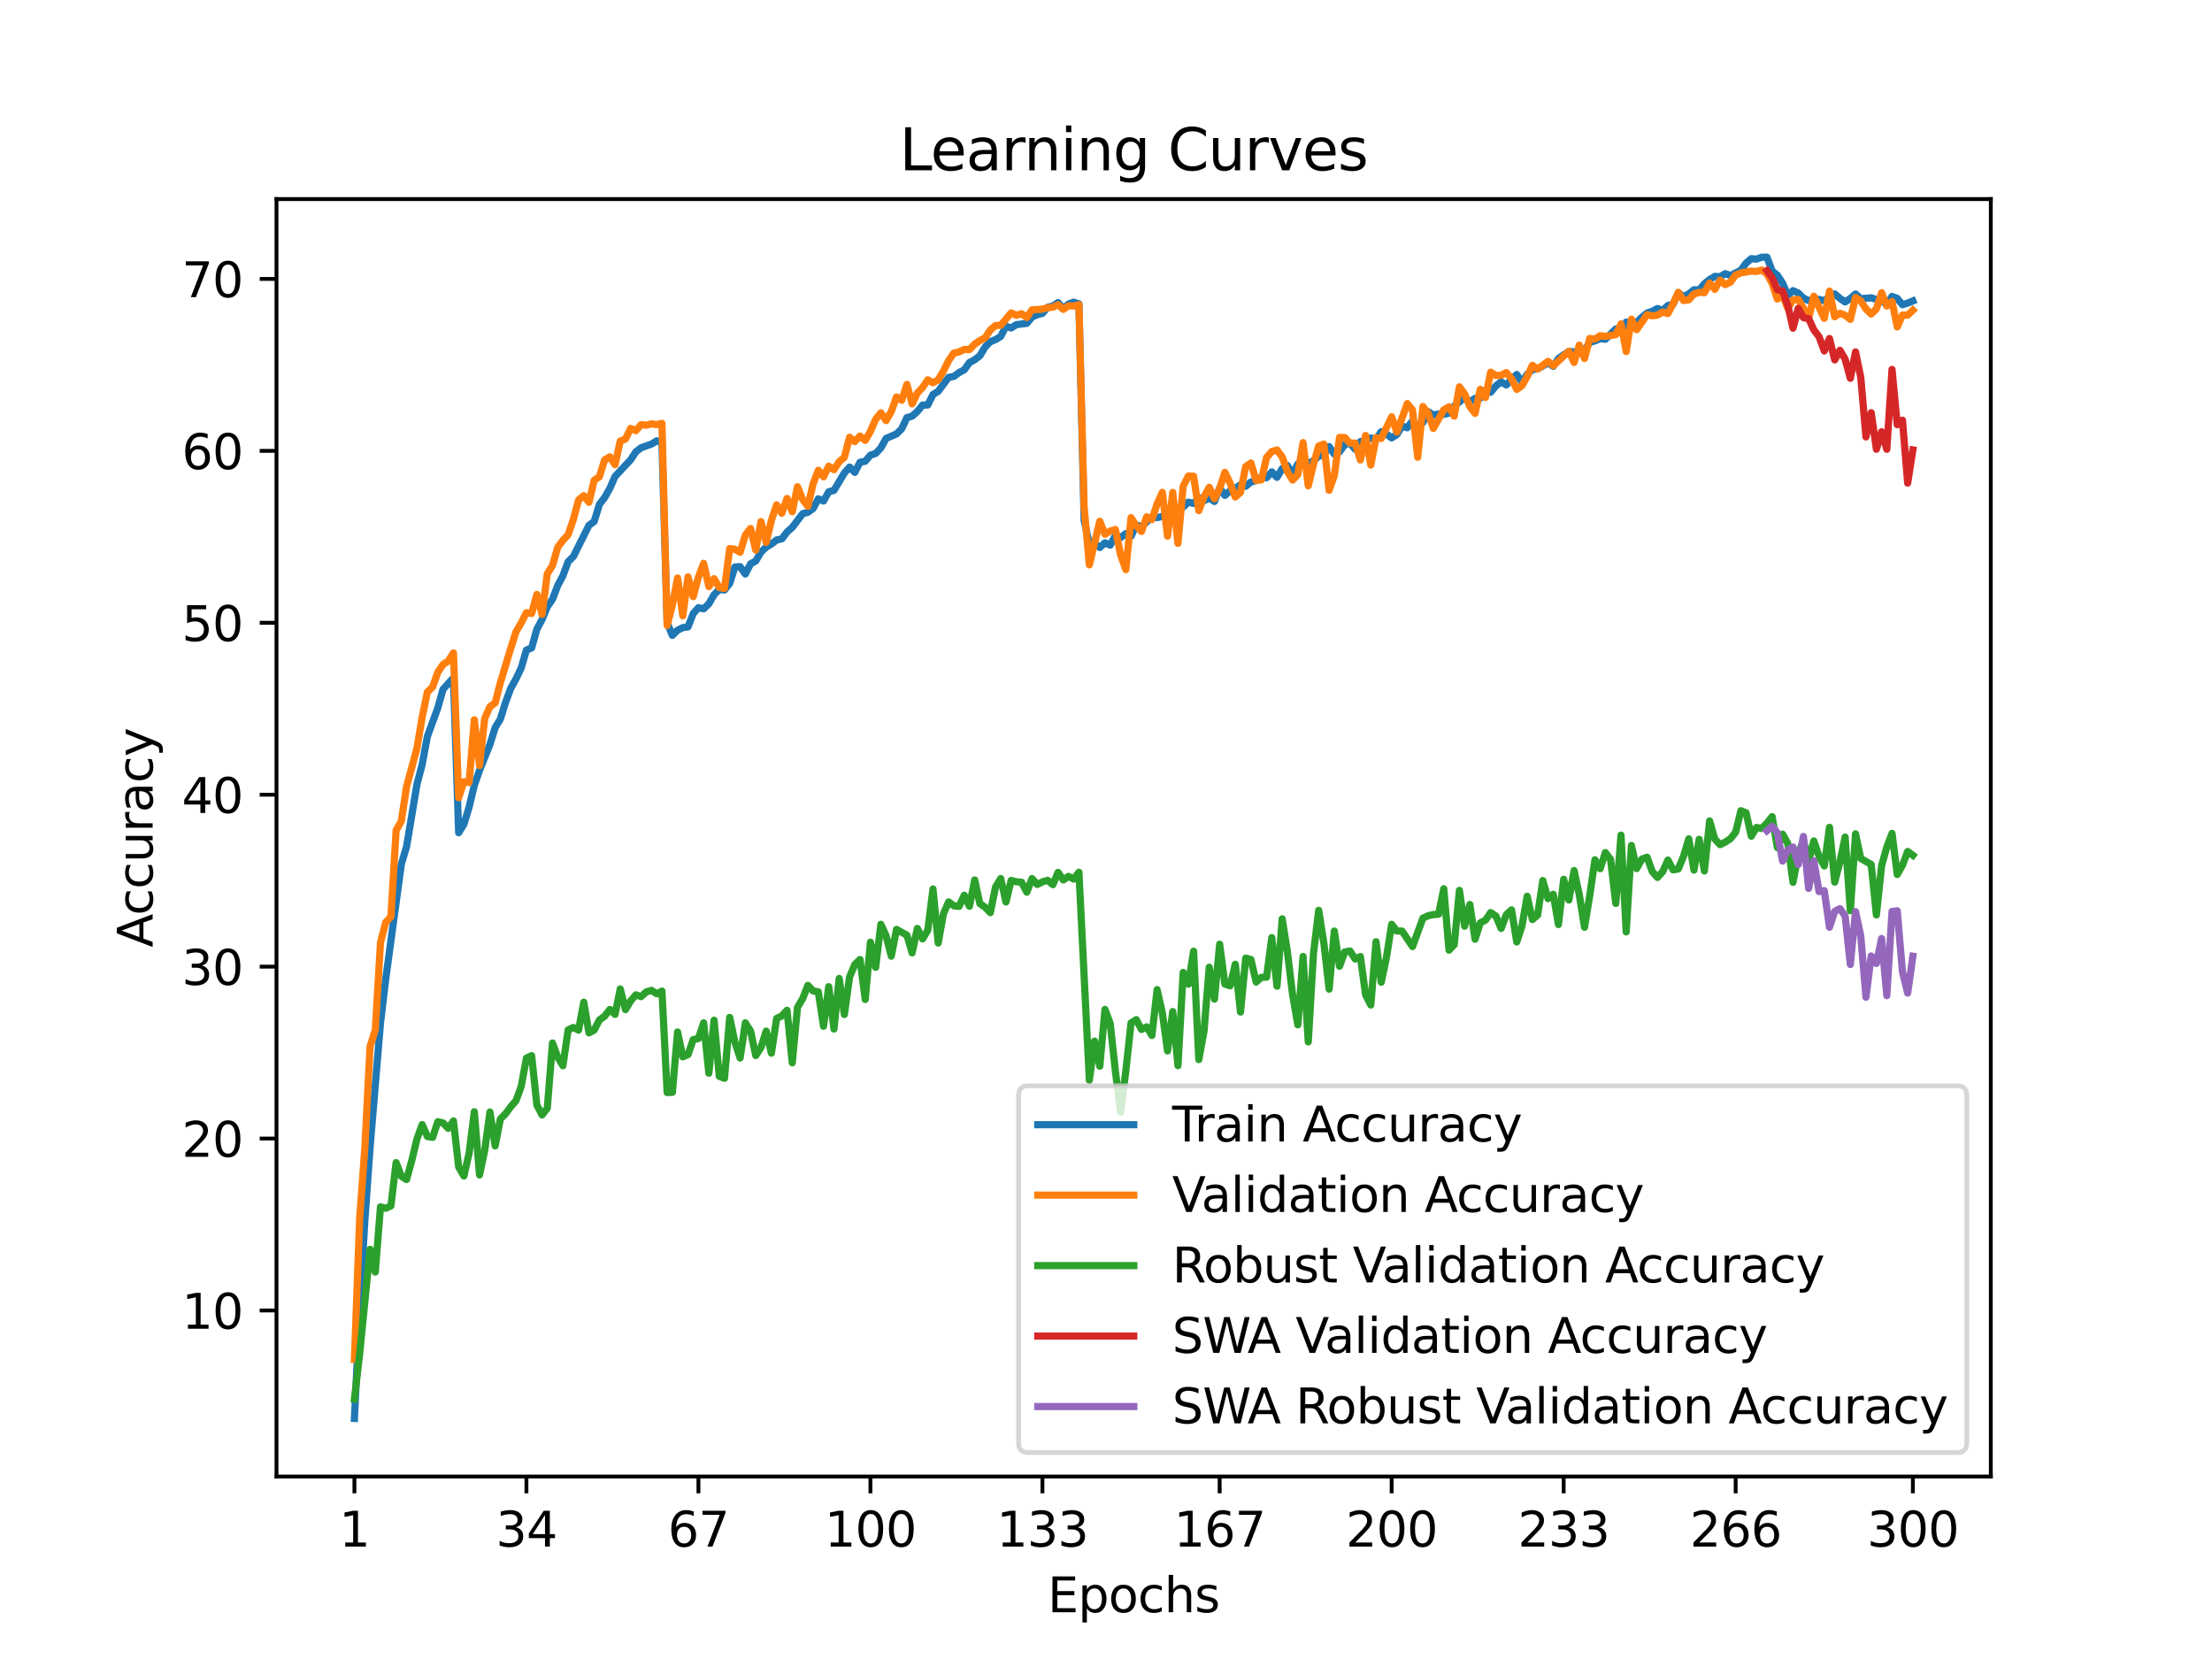 <?xml version="1.0" encoding="utf-8" standalone="no"?>
<!DOCTYPE svg PUBLIC "-//W3C//DTD SVG 1.1//EN"
  "http://www.w3.org/Graphics/SVG/1.1/DTD/svg11.dtd">
<svg xmlns:xlink="http://www.w3.org/1999/xlink" width="460.8pt" height="345.6pt" viewBox="0 0 460.8 345.6" xmlns="http://www.w3.org/2000/svg" version="1.1">
 <defs>
  <style type="text/css">*{stroke-linejoin: round; stroke-linecap: butt}</style>
 </defs>
 <g id="figure_1">
  <g id="patch_1">
   <path d="M 0 345.6 
L 460.8 345.6 
L 460.8 0 
L 0 0 
z
" style="fill: #ffffff"/>
  </g>
  <g id="axes_1">
   <g id="patch_2">
    <path d="M 57.6 307.584 
L 414.72 307.584 
L 414.72 41.472 
L 57.6 41.472 
z
" style="fill: #ffffff"/>
   </g>
   <g id="matplotlib.axis_1">
    <g id="xtick_1">
     <g id="line2d_1">
      <defs>
       <path id="md6f864ec31" d="M 0 0 
L 0 3.5 
" style="stroke: #000000; stroke-width: 0.8"/>
      </defs>
      <g>
       <use xlink:href="#md6f864ec31" x="73.833" y="307.584" style="stroke: #000000; stroke-width: 0.8"/>
      </g>
     </g>
     <g id="text_1">
      <!-- 1 -->
      <g transform="translate(70.651 322.182) scale(0.1 -0.1)">
       <defs>
        <path id="DejaVuSans-31" d="M 794 531 
L 1825 531 
L 1825 4091 
L 703 3866 
L 703 4441 
L 1819 4666 
L 2450 4666 
L 2450 531 
L 3481 531 
L 3481 0 
L 794 0 
L 794 531 
z
" transform="scale(0.016)"/>
       </defs>
       <use xlink:href="#DejaVuSans-31"/>
      </g>
     </g>
    </g>
    <g id="xtick_2">
     <g id="line2d_2">
      <g>
       <use xlink:href="#md6f864ec31" x="109.664" y="307.584" style="stroke: #000000; stroke-width: 0.8"/>
      </g>
     </g>
     <g id="text_2">
      <!-- 34 -->
      <g transform="translate(103.302 322.182) scale(0.1 -0.1)">
       <defs>
        <path id="DejaVuSans-33" d="M 2597 2516 
Q 3050 2419 3304 2112 
Q 3559 1806 3559 1356 
Q 3559 666 3084 287 
Q 2609 -91 1734 -91 
Q 1441 -91 1130 -33 
Q 819 25 488 141 
L 488 750 
Q 750 597 1062 519 
Q 1375 441 1716 441 
Q 2309 441 2620 675 
Q 2931 909 2931 1356 
Q 2931 1769 2642 2001 
Q 2353 2234 1838 2234 
L 1294 2234 
L 1294 2753 
L 1863 2753 
Q 2328 2753 2575 2939 
Q 2822 3125 2822 3475 
Q 2822 3834 2567 4026 
Q 2313 4219 1838 4219 
Q 1578 4219 1281 4162 
Q 984 4106 628 3988 
L 628 4550 
Q 988 4650 1302 4700 
Q 1616 4750 1894 4750 
Q 2613 4750 3031 4423 
Q 3450 4097 3450 3541 
Q 3450 3153 3228 2886 
Q 3006 2619 2597 2516 
z
" transform="scale(0.016)"/>
        <path id="DejaVuSans-34" d="M 2419 4116 
L 825 1625 
L 2419 1625 
L 2419 4116 
z
M 2253 4666 
L 3047 4666 
L 3047 1625 
L 3713 1625 
L 3713 1100 
L 3047 1100 
L 3047 0 
L 2419 0 
L 2419 1100 
L 313 1100 
L 313 1709 
L 2253 4666 
z
" transform="scale(0.016)"/>
       </defs>
       <use xlink:href="#DejaVuSans-33"/>
       <use xlink:href="#DejaVuSans-34" x="63.623"/>
      </g>
     </g>
    </g>
    <g id="xtick_3">
     <g id="line2d_3">
      <g>
       <use xlink:href="#md6f864ec31" x="145.496" y="307.584" style="stroke: #000000; stroke-width: 0.8"/>
      </g>
     </g>
     <g id="text_3">
      <!-- 67 -->
      <g transform="translate(139.133 322.182) scale(0.1 -0.1)">
       <defs>
        <path id="DejaVuSans-36" d="M 2113 2584 
Q 1688 2584 1439 2293 
Q 1191 2003 1191 1497 
Q 1191 994 1439 701 
Q 1688 409 2113 409 
Q 2538 409 2786 701 
Q 3034 994 3034 1497 
Q 3034 2003 2786 2293 
Q 2538 2584 2113 2584 
z
M 3366 4563 
L 3366 3988 
Q 3128 4100 2886 4159 
Q 2644 4219 2406 4219 
Q 1781 4219 1451 3797 
Q 1122 3375 1075 2522 
Q 1259 2794 1537 2939 
Q 1816 3084 2150 3084 
Q 2853 3084 3261 2657 
Q 3669 2231 3669 1497 
Q 3669 778 3244 343 
Q 2819 -91 2113 -91 
Q 1303 -91 875 529 
Q 447 1150 447 2328 
Q 447 3434 972 4092 
Q 1497 4750 2381 4750 
Q 2619 4750 2861 4703 
Q 3103 4656 3366 4563 
z
" transform="scale(0.016)"/>
        <path id="DejaVuSans-37" d="M 525 4666 
L 3525 4666 
L 3525 4397 
L 1831 0 
L 1172 0 
L 2766 4134 
L 525 4134 
L 525 4666 
z
" transform="scale(0.016)"/>
       </defs>
       <use xlink:href="#DejaVuSans-36"/>
       <use xlink:href="#DejaVuSans-37" x="63.623"/>
      </g>
     </g>
    </g>
    <g id="xtick_4">
     <g id="line2d_4">
      <g>
       <use xlink:href="#md6f864ec31" x="181.327" y="307.584" style="stroke: #000000; stroke-width: 0.8"/>
      </g>
     </g>
     <g id="text_4">
      <!-- 100 -->
      <g transform="translate(171.783 322.182) scale(0.1 -0.1)">
       <defs>
        <path id="DejaVuSans-30" d="M 2034 4250 
Q 1547 4250 1301 3770 
Q 1056 3291 1056 2328 
Q 1056 1369 1301 889 
Q 1547 409 2034 409 
Q 2525 409 2770 889 
Q 3016 1369 3016 2328 
Q 3016 3291 2770 3770 
Q 2525 4250 2034 4250 
z
M 2034 4750 
Q 2819 4750 3233 4129 
Q 3647 3509 3647 2328 
Q 3647 1150 3233 529 
Q 2819 -91 2034 -91 
Q 1250 -91 836 529 
Q 422 1150 422 2328 
Q 422 3509 836 4129 
Q 1250 4750 2034 4750 
z
" transform="scale(0.016)"/>
       </defs>
       <use xlink:href="#DejaVuSans-31"/>
       <use xlink:href="#DejaVuSans-30" x="63.623"/>
       <use xlink:href="#DejaVuSans-30" x="127.246"/>
      </g>
     </g>
    </g>
    <g id="xtick_5">
     <g id="line2d_5">
      <g>
       <use xlink:href="#md6f864ec31" x="217.158" y="307.584" style="stroke: #000000; stroke-width: 0.8"/>
      </g>
     </g>
     <g id="text_5">
      <!-- 133 -->
      <g transform="translate(207.615 322.182) scale(0.1 -0.1)">
       <use xlink:href="#DejaVuSans-31"/>
       <use xlink:href="#DejaVuSans-33" x="63.623"/>
       <use xlink:href="#DejaVuSans-33" x="127.246"/>
      </g>
     </g>
    </g>
    <g id="xtick_6">
     <g id="line2d_6">
      <g>
       <use xlink:href="#md6f864ec31" x="254.076" y="307.584" style="stroke: #000000; stroke-width: 0.8"/>
      </g>
     </g>
     <g id="text_6">
      <!-- 167 -->
      <g transform="translate(244.532 322.182) scale(0.1 -0.1)">
       <use xlink:href="#DejaVuSans-31"/>
       <use xlink:href="#DejaVuSans-36" x="63.623"/>
       <use xlink:href="#DejaVuSans-37" x="127.246"/>
      </g>
     </g>
    </g>
    <g id="xtick_7">
     <g id="line2d_7">
      <g>
       <use xlink:href="#md6f864ec31" x="289.907" y="307.584" style="stroke: #000000; stroke-width: 0.8"/>
      </g>
     </g>
     <g id="text_7">
      <!-- 200 -->
      <g transform="translate(280.363 322.182) scale(0.1 -0.1)">
       <defs>
        <path id="DejaVuSans-32" d="M 1228 531 
L 3431 531 
L 3431 0 
L 469 0 
L 469 531 
Q 828 903 1448 1529 
Q 2069 2156 2228 2338 
Q 2531 2678 2651 2914 
Q 2772 3150 2772 3378 
Q 2772 3750 2511 3984 
Q 2250 4219 1831 4219 
Q 1534 4219 1204 4116 
Q 875 4013 500 3803 
L 500 4441 
Q 881 4594 1212 4672 
Q 1544 4750 1819 4750 
Q 2544 4750 2975 4387 
Q 3406 4025 3406 3419 
Q 3406 3131 3298 2873 
Q 3191 2616 2906 2266 
Q 2828 2175 2409 1742 
Q 1991 1309 1228 531 
z
" transform="scale(0.016)"/>
       </defs>
       <use xlink:href="#DejaVuSans-32"/>
       <use xlink:href="#DejaVuSans-30" x="63.623"/>
       <use xlink:href="#DejaVuSans-30" x="127.246"/>
      </g>
     </g>
    </g>
    <g id="xtick_8">
     <g id="line2d_8">
      <g>
       <use xlink:href="#md6f864ec31" x="325.739" y="307.584" style="stroke: #000000; stroke-width: 0.8"/>
      </g>
     </g>
     <g id="text_8">
      <!-- 233 -->
      <g transform="translate(316.195 322.182) scale(0.1 -0.1)">
       <use xlink:href="#DejaVuSans-32"/>
       <use xlink:href="#DejaVuSans-33" x="63.623"/>
       <use xlink:href="#DejaVuSans-33" x="127.246"/>
      </g>
     </g>
    </g>
    <g id="xtick_9">
     <g id="line2d_9">
      <g>
       <use xlink:href="#md6f864ec31" x="361.57" y="307.584" style="stroke: #000000; stroke-width: 0.8"/>
      </g>
     </g>
     <g id="text_9">
      <!-- 266 -->
      <g transform="translate(352.026 322.182) scale(0.1 -0.1)">
       <use xlink:href="#DejaVuSans-32"/>
       <use xlink:href="#DejaVuSans-36" x="63.623"/>
       <use xlink:href="#DejaVuSans-36" x="127.246"/>
      </g>
     </g>
    </g>
    <g id="xtick_10">
     <g id="line2d_10">
      <g>
       <use xlink:href="#md6f864ec31" x="398.487" y="307.584" style="stroke: #000000; stroke-width: 0.8"/>
      </g>
     </g>
     <g id="text_10">
      <!-- 300 -->
      <g transform="translate(388.944 322.182) scale(0.1 -0.1)">
       <use xlink:href="#DejaVuSans-33"/>
       <use xlink:href="#DejaVuSans-30" x="63.623"/>
       <use xlink:href="#DejaVuSans-30" x="127.246"/>
      </g>
     </g>
    </g>
    <g id="text_11">
     <!-- Epochs -->
     <g transform="translate(218.244 335.861) scale(0.1 -0.1)">
      <defs>
       <path id="DejaVuSans-45" d="M 628 4666 
L 3578 4666 
L 3578 4134 
L 1259 4134 
L 1259 2753 
L 3481 2753 
L 3481 2222 
L 1259 2222 
L 1259 531 
L 3634 531 
L 3634 0 
L 628 0 
L 628 4666 
z
" transform="scale(0.016)"/>
       <path id="DejaVuSans-70" d="M 1159 525 
L 1159 -1331 
L 581 -1331 
L 581 3500 
L 1159 3500 
L 1159 2969 
Q 1341 3281 1617 3432 
Q 1894 3584 2278 3584 
Q 2916 3584 3314 3078 
Q 3713 2572 3713 1747 
Q 3713 922 3314 415 
Q 2916 -91 2278 -91 
Q 1894 -91 1617 61 
Q 1341 213 1159 525 
z
M 3116 1747 
Q 3116 2381 2855 2742 
Q 2594 3103 2138 3103 
Q 1681 3103 1420 2742 
Q 1159 2381 1159 1747 
Q 1159 1113 1420 752 
Q 1681 391 2138 391 
Q 2594 391 2855 752 
Q 3116 1113 3116 1747 
z
" transform="scale(0.016)"/>
       <path id="DejaVuSans-6f" d="M 1959 3097 
Q 1497 3097 1228 2736 
Q 959 2375 959 1747 
Q 959 1119 1226 758 
Q 1494 397 1959 397 
Q 2419 397 2687 759 
Q 2956 1122 2956 1747 
Q 2956 2369 2687 2733 
Q 2419 3097 1959 3097 
z
M 1959 3584 
Q 2709 3584 3137 3096 
Q 3566 2609 3566 1747 
Q 3566 888 3137 398 
Q 2709 -91 1959 -91 
Q 1206 -91 779 398 
Q 353 888 353 1747 
Q 353 2609 779 3096 
Q 1206 3584 1959 3584 
z
" transform="scale(0.016)"/>
       <path id="DejaVuSans-63" d="M 3122 3366 
L 3122 2828 
Q 2878 2963 2633 3030 
Q 2388 3097 2138 3097 
Q 1578 3097 1268 2742 
Q 959 2388 959 1747 
Q 959 1106 1268 751 
Q 1578 397 2138 397 
Q 2388 397 2633 464 
Q 2878 531 3122 666 
L 3122 134 
Q 2881 22 2623 -34 
Q 2366 -91 2075 -91 
Q 1284 -91 818 406 
Q 353 903 353 1747 
Q 353 2603 823 3093 
Q 1294 3584 2113 3584 
Q 2378 3584 2631 3529 
Q 2884 3475 3122 3366 
z
" transform="scale(0.016)"/>
       <path id="DejaVuSans-68" d="M 3513 2113 
L 3513 0 
L 2938 0 
L 2938 2094 
Q 2938 2591 2744 2837 
Q 2550 3084 2163 3084 
Q 1697 3084 1428 2787 
Q 1159 2491 1159 1978 
L 1159 0 
L 581 0 
L 581 4863 
L 1159 4863 
L 1159 2956 
Q 1366 3272 1645 3428 
Q 1925 3584 2291 3584 
Q 2894 3584 3203 3211 
Q 3513 2838 3513 2113 
z
" transform="scale(0.016)"/>
       <path id="DejaVuSans-73" d="M 2834 3397 
L 2834 2853 
Q 2591 2978 2328 3040 
Q 2066 3103 1784 3103 
Q 1356 3103 1142 2972 
Q 928 2841 928 2578 
Q 928 2378 1081 2264 
Q 1234 2150 1697 2047 
L 1894 2003 
Q 2506 1872 2764 1633 
Q 3022 1394 3022 966 
Q 3022 478 2636 193 
Q 2250 -91 1575 -91 
Q 1294 -91 989 -36 
Q 684 19 347 128 
L 347 722 
Q 666 556 975 473 
Q 1284 391 1588 391 
Q 1994 391 2212 530 
Q 2431 669 2431 922 
Q 2431 1156 2273 1281 
Q 2116 1406 1581 1522 
L 1381 1569 
Q 847 1681 609 1914 
Q 372 2147 372 2553 
Q 372 3047 722 3315 
Q 1072 3584 1716 3584 
Q 2034 3584 2315 3537 
Q 2597 3491 2834 3397 
z
" transform="scale(0.016)"/>
      </defs>
      <use xlink:href="#DejaVuSans-45"/>
      <use xlink:href="#DejaVuSans-70" x="63.184"/>
      <use xlink:href="#DejaVuSans-6f" x="126.66"/>
      <use xlink:href="#DejaVuSans-63" x="187.842"/>
      <use xlink:href="#DejaVuSans-68" x="242.822"/>
      <use xlink:href="#DejaVuSans-73" x="306.201"/>
     </g>
    </g>
   </g>
   <g id="matplotlib.axis_2">
    <g id="ytick_1">
     <g id="line2d_11">
      <defs>
       <path id="mf9bfda44c8" d="M 0 0 
L -3.5 0 
" style="stroke: #000000; stroke-width: 0.8"/>
      </defs>
      <g>
       <use xlink:href="#mf9bfda44c8" x="57.6" y="272.996" style="stroke: #000000; stroke-width: 0.8"/>
      </g>
     </g>
     <g id="text_12">
      <!-- 10 -->
      <g transform="translate(37.875 276.796) scale(0.1 -0.1)">
       <use xlink:href="#DejaVuSans-31"/>
       <use xlink:href="#DejaVuSans-30" x="63.623"/>
      </g>
     </g>
    </g>
    <g id="ytick_2">
     <g id="line2d_12">
      <g>
       <use xlink:href="#mf9bfda44c8" x="57.6" y="237.182" style="stroke: #000000; stroke-width: 0.8"/>
      </g>
     </g>
     <g id="text_13">
      <!-- 20 -->
      <g transform="translate(37.875 240.981) scale(0.1 -0.1)">
       <use xlink:href="#DejaVuSans-32"/>
       <use xlink:href="#DejaVuSans-30" x="63.623"/>
      </g>
     </g>
    </g>
    <g id="ytick_3">
     <g id="line2d_13">
      <g>
       <use xlink:href="#mf9bfda44c8" x="57.6" y="201.367" style="stroke: #000000; stroke-width: 0.8"/>
      </g>
     </g>
     <g id="text_14">
      <!-- 30 -->
      <g transform="translate(37.875 205.166) scale(0.1 -0.1)">
       <use xlink:href="#DejaVuSans-33"/>
       <use xlink:href="#DejaVuSans-30" x="63.623"/>
      </g>
     </g>
    </g>
    <g id="ytick_4">
     <g id="line2d_14">
      <g>
       <use xlink:href="#mf9bfda44c8" x="57.6" y="165.552" style="stroke: #000000; stroke-width: 0.8"/>
      </g>
     </g>
     <g id="text_15">
      <!-- 40 -->
      <g transform="translate(37.875 169.351) scale(0.1 -0.1)">
       <use xlink:href="#DejaVuSans-34"/>
       <use xlink:href="#DejaVuSans-30" x="63.623"/>
      </g>
     </g>
    </g>
    <g id="ytick_5">
     <g id="line2d_15">
      <g>
       <use xlink:href="#mf9bfda44c8" x="57.6" y="129.737" style="stroke: #000000; stroke-width: 0.8"/>
      </g>
     </g>
     <g id="text_16">
      <!-- 50 -->
      <g transform="translate(37.875 133.536) scale(0.1 -0.1)">
       <defs>
        <path id="DejaVuSans-35" d="M 691 4666 
L 3169 4666 
L 3169 4134 
L 1269 4134 
L 1269 2991 
Q 1406 3038 1543 3061 
Q 1681 3084 1819 3084 
Q 2600 3084 3056 2656 
Q 3513 2228 3513 1497 
Q 3513 744 3044 326 
Q 2575 -91 1722 -91 
Q 1428 -91 1123 -41 
Q 819 9 494 109 
L 494 744 
Q 775 591 1075 516 
Q 1375 441 1709 441 
Q 2250 441 2565 725 
Q 2881 1009 2881 1497 
Q 2881 1984 2565 2268 
Q 2250 2553 1709 2553 
Q 1456 2553 1204 2497 
Q 953 2441 691 2322 
L 691 4666 
z
" transform="scale(0.016)"/>
       </defs>
       <use xlink:href="#DejaVuSans-35"/>
       <use xlink:href="#DejaVuSans-30" x="63.623"/>
      </g>
     </g>
    </g>
    <g id="ytick_6">
     <g id="line2d_16">
      <g>
       <use xlink:href="#mf9bfda44c8" x="57.6" y="93.922" style="stroke: #000000; stroke-width: 0.8"/>
      </g>
     </g>
     <g id="text_17">
      <!-- 60 -->
      <g transform="translate(37.875 97.722) scale(0.1 -0.1)">
       <use xlink:href="#DejaVuSans-36"/>
       <use xlink:href="#DejaVuSans-30" x="63.623"/>
      </g>
     </g>
    </g>
    <g id="ytick_7">
     <g id="line2d_17">
      <g>
       <use xlink:href="#mf9bfda44c8" x="57.6" y="58.108" style="stroke: #000000; stroke-width: 0.8"/>
      </g>
     </g>
     <g id="text_18">
      <!-- 70 -->
      <g transform="translate(37.875 61.907) scale(0.1 -0.1)">
       <use xlink:href="#DejaVuSans-37"/>
       <use xlink:href="#DejaVuSans-30" x="63.623"/>
      </g>
     </g>
    </g>
    <g id="text_19">
     <!-- Accuracy -->
     <g transform="translate(31.795 197.356) rotate(-90) scale(0.1 -0.1)">
      <defs>
       <path id="DejaVuSans-41" d="M 2188 4044 
L 1331 1722 
L 3047 1722 
L 2188 4044 
z
M 1831 4666 
L 2547 4666 
L 4325 0 
L 3669 0 
L 3244 1197 
L 1141 1197 
L 716 0 
L 50 0 
L 1831 4666 
z
" transform="scale(0.016)"/>
       <path id="DejaVuSans-75" d="M 544 1381 
L 544 3500 
L 1119 3500 
L 1119 1403 
Q 1119 906 1312 657 
Q 1506 409 1894 409 
Q 2359 409 2629 706 
Q 2900 1003 2900 1516 
L 2900 3500 
L 3475 3500 
L 3475 0 
L 2900 0 
L 2900 538 
Q 2691 219 2414 64 
Q 2138 -91 1772 -91 
Q 1169 -91 856 284 
Q 544 659 544 1381 
z
M 1991 3584 
L 1991 3584 
z
" transform="scale(0.016)"/>
       <path id="DejaVuSans-72" d="M 2631 2963 
Q 2534 3019 2420 3045 
Q 2306 3072 2169 3072 
Q 1681 3072 1420 2755 
Q 1159 2438 1159 1844 
L 1159 0 
L 581 0 
L 581 3500 
L 1159 3500 
L 1159 2956 
Q 1341 3275 1631 3429 
Q 1922 3584 2338 3584 
Q 2397 3584 2469 3576 
Q 2541 3569 2628 3553 
L 2631 2963 
z
" transform="scale(0.016)"/>
       <path id="DejaVuSans-61" d="M 2194 1759 
Q 1497 1759 1228 1600 
Q 959 1441 959 1056 
Q 959 750 1161 570 
Q 1363 391 1709 391 
Q 2188 391 2477 730 
Q 2766 1069 2766 1631 
L 2766 1759 
L 2194 1759 
z
M 3341 1997 
L 3341 0 
L 2766 0 
L 2766 531 
Q 2569 213 2275 61 
Q 1981 -91 1556 -91 
Q 1019 -91 701 211 
Q 384 513 384 1019 
Q 384 1609 779 1909 
Q 1175 2209 1959 2209 
L 2766 2209 
L 2766 2266 
Q 2766 2663 2505 2880 
Q 2244 3097 1772 3097 
Q 1472 3097 1187 3025 
Q 903 2953 641 2809 
L 641 3341 
Q 956 3463 1253 3523 
Q 1550 3584 1831 3584 
Q 2591 3584 2966 3190 
Q 3341 2797 3341 1997 
z
" transform="scale(0.016)"/>
       <path id="DejaVuSans-79" d="M 2059 -325 
Q 1816 -950 1584 -1140 
Q 1353 -1331 966 -1331 
L 506 -1331 
L 506 -850 
L 844 -850 
Q 1081 -850 1212 -737 
Q 1344 -625 1503 -206 
L 1606 56 
L 191 3500 
L 800 3500 
L 1894 763 
L 2988 3500 
L 3597 3500 
L 2059 -325 
z
" transform="scale(0.016)"/>
      </defs>
      <use xlink:href="#DejaVuSans-41"/>
      <use xlink:href="#DejaVuSans-63" x="66.658"/>
      <use xlink:href="#DejaVuSans-63" x="121.639"/>
      <use xlink:href="#DejaVuSans-75" x="176.619"/>
      <use xlink:href="#DejaVuSans-72" x="239.998"/>
      <use xlink:href="#DejaVuSans-61" x="281.111"/>
      <use xlink:href="#DejaVuSans-63" x="342.391"/>
      <use xlink:href="#DejaVuSans-79" x="397.371"/>
     </g>
    </g>
   </g>
   <g id="line2d_18">
    <path d="M 73.833 295.488 
L 74.919 273.211 
L 76.004 254.274 
L 77.09 239.04 
L 79.262 213.109 
L 80.348 203.995 
L 83.605 180.012 
L 84.691 176.373 
L 86.862 163.38 
L 87.948 159.244 
L 89.034 153.406 
L 91.206 147.443 
L 92.291 143.597 
L 94.463 141.193 
L 95.549 173.471 
L 96.635 171.716 
L 97.72 168.144 
L 98.806 163.604 
L 99.892 160.488 
L 102.064 155.067 
L 103.149 151.58 
L 104.235 149.802 
L 105.321 146.301 
L 106.407 143.365 
L 107.493 141.426 
L 108.578 139.143 
L 109.664 135.427 
L 110.75 134.975 
L 111.836 131.08 
L 112.922 129.061 
L 114.007 126.42 
L 115.093 124.835 
L 116.179 121.983 
L 117.265 119.942 
L 118.351 117.014 
L 119.436 115.939 
L 122.694 109.434 
L 123.78 108.629 
L 124.865 105.07 
L 125.951 103.655 
L 127.037 101.748 
L 128.123 99.254 
L 131.38 95.776 
L 132.466 94.115 
L 133.552 93.278 
L 135.723 92.508 
L 136.809 91.831 
L 137.895 92.19 
L 138.981 129.733 
L 140.067 132.361 
L 141.152 131.277 
L 142.238 130.749 
L 143.324 130.592 
L 144.41 127.816 
L 145.496 126.594 
L 146.581 126.827 
L 147.667 125.784 
L 148.753 123.899 
L 149.839 122.798 
L 150.925 122.91 
L 152.01 121.522 
L 153.096 118.106 
L 154.182 118.048 
L 155.268 119.584 
L 156.354 117.462 
L 157.439 116.862 
L 158.525 115.013 
L 159.611 113.979 
L 160.697 113.339 
L 161.783 112.488 
L 162.868 112.255 
L 163.954 110.841 
L 165.04 109.869 
L 167.212 107.013 
L 168.297 106.721 
L 169.383 105.929 
L 170.469 103.91 
L 171.555 104.371 
L 172.641 102.446 
L 173.726 102.16 
L 175.898 98.533 
L 176.984 97.298 
L 178.07 98.403 
L 179.155 96.3 
L 180.241 96.094 
L 181.327 94.818 
L 182.413 94.46 
L 183.499 93.318 
L 184.584 91.339 
L 186.756 90.399 
L 187.842 89.329 
L 188.928 87.001 
L 190.013 86.688 
L 191.099 85.725 
L 192.185 84.378 
L 193.271 84.373 
L 194.357 82.189 
L 195.442 81.521 
L 197.614 78.607 
L 198.7 78.419 
L 199.786 77.618 
L 200.871 77.04 
L 201.957 75.527 
L 203.043 74.945 
L 204.129 74.112 
L 205.215 72.281 
L 206.3 71.189 
L 207.386 70.746 
L 208.472 70.092 
L 209.558 67.961 
L 210.644 68.324 
L 211.729 67.63 
L 213.901 67.357 
L 214.987 66.054 
L 216.073 65.561 
L 217.158 65.27 
L 218.244 64.017 
L 219.33 63.748 
L 220.416 63.041 
L 221.502 64.312 
L 222.587 63.332 
L 223.673 62.947 
L 224.759 63.31 
L 225.845 108.414 
L 226.931 113.298 
L 228.016 113.146 
L 229.102 114.059 
L 230.188 113.083 
L 231.274 113.571 
L 232.36 111.575 
L 233.445 111.977 
L 234.531 111.154 
L 235.617 111.727 
L 236.703 109.336 
L 237.789 109.766 
L 239.96 107.644 
L 241.046 107.841 
L 242.132 107.577 
L 243.218 106.74 
L 244.304 107.465 
L 245.389 106.05 
L 246.475 105.629 
L 247.561 104.6 
L 248.647 104.877 
L 249.733 103.659 
L 250.818 104.309 
L 251.904 103.727 
L 252.99 104.461 
L 254.076 101.614 
L 255.162 103.198 
L 256.247 102.236 
L 257.333 101.734 
L 258.419 100.996 
L 259.505 101.291 
L 260.591 100.405 
L 261.676 100.118 
L 262.762 99.398 
L 263.848 99.514 
L 264.934 98.301 
L 266.02 99.433 
L 267.105 97.62 
L 268.191 96.971 
L 269.277 98.829 
L 270.363 96.644 
L 271.449 96.474 
L 272.534 96.573 
L 273.62 95.968 
L 274.706 95.05 
L 275.792 94.764 
L 276.878 93.036 
L 277.963 94.612 
L 279.049 94.124 
L 280.135 92.62 
L 281.221 92.302 
L 282.307 93.596 
L 283.392 91.988 
L 284.478 91.791 
L 285.564 91.236 
L 286.65 91.518 
L 287.736 89.933 
L 288.821 90.421 
L 289.907 91.223 
L 290.993 90.52 
L 292.079 88.774 
L 293.165 89.105 
L 294.25 87.686 
L 295.336 88.747 
L 296.422 88.022 
L 297.508 85.761 
L 298.594 86.477 
L 299.679 86.231 
L 300.765 86.312 
L 301.851 86.07 
L 302.937 84.61 
L 305.108 82.815 
L 306.194 83.697 
L 307.28 82.985 
L 308.366 82.941 
L 309.452 81.266 
L 310.537 81.714 
L 311.623 80.393 
L 312.709 79.538 
L 313.795 80.196 
L 314.881 79.014 
L 315.966 78.012 
L 317.052 79.641 
L 318.138 77.985 
L 319.224 76.995 
L 320.31 76.848 
L 322.481 75.603 
L 323.567 76.319 
L 324.653 74.681 
L 326.824 73.203 
L 327.91 73.315 
L 330.082 72.966 
L 331.168 71.337 
L 332.253 71.01 
L 333.339 70.549 
L 334.425 70.67 
L 336.597 68.53 
L 337.682 68.955 
L 338.768 67.097 
L 339.854 68.198 
L 342.026 66.112 
L 343.111 65.217 
L 344.197 64.854 
L 345.283 64.263 
L 346.369 64.671 
L 347.455 63.641 
L 348.54 63.359 
L 349.626 60.973 
L 350.712 61.828 
L 351.798 61.232 
L 352.884 60.368 
L 353.969 60.4 
L 355.055 59.119 
L 356.141 58.233 
L 357.227 57.584 
L 358.313 57.642 
L 359.398 57.015 
L 360.484 57.4 
L 362.656 56.303 
L 363.742 54.808 
L 364.827 53.886 
L 365.913 53.975 
L 366.999 53.577 
L 368.085 53.568 
L 369.171 56.456 
L 370.256 57.329 
L 371.342 58.989 
L 372.428 61.528 
L 373.514 60.552 
L 374.6 61.04 
L 375.685 62.101 
L 376.771 62.607 
L 378.943 62.361 
L 380.029 62.647 
L 381.114 61.85 
L 382.2 61.228 
L 383.286 62.146 
L 384.372 62.902 
L 385.458 62.177 
L 386.543 61.241 
L 387.629 62.231 
L 389.801 62.034 
L 390.887 62.383 
L 391.972 62.432 
L 393.058 63.583 
L 394.144 61.756 
L 395.23 62.164 
L 396.316 63.475 
L 397.401 63.144 
L 398.487 62.696 
L 398.487 62.696 
" clip-path="url(#p060ecc36a5)" style="fill: none; stroke: #1f77b4; stroke-width: 1.5; stroke-linecap: square"/>
   </g>
   <g id="line2d_19">
    <path d="M 73.833 283.204 
L 74.919 253.871 
L 76.004 239.116 
L 77.09 218.039 
L 78.176 214.564 
L 79.262 196.353 
L 80.348 192.144 
L 81.433 190.963 
L 82.519 172.983 
L 83.605 171.049 
L 84.691 163.869 
L 86.862 155.864 
L 87.948 149.364 
L 89.034 144.153 
L 90.12 143.114 
L 91.206 140.052 
L 92.291 138.422 
L 93.377 137.706 
L 94.463 136.023 
L 95.549 166.179 
L 96.635 162.848 
L 97.72 163.009 
L 98.806 149.955 
L 99.892 159.481 
L 100.978 149.65 
L 102.064 147.215 
L 103.149 146.427 
L 104.235 142.219 
L 106.407 135.02 
L 107.493 131.617 
L 108.578 129.755 
L 109.664 127.624 
L 110.75 127.803 
L 111.836 123.828 
L 112.922 128 
L 114.007 119.548 
L 115.093 117.811 
L 116.179 114.014 
L 117.265 112.564 
L 118.351 111.4 
L 119.436 108.212 
L 120.522 104.183 
L 121.608 103.252 
L 122.694 104.631 
L 123.78 100.047 
L 124.865 99.312 
L 125.951 95.821 
L 127.037 95.158 
L 128.123 96.805 
L 129.209 91.881 
L 130.294 91.451 
L 131.38 89.248 
L 132.466 89.714 
L 133.552 88.461 
L 134.638 88.586 
L 135.723 88.281 
L 136.809 88.461 
L 137.895 88.192 
L 138.981 130.292 
L 140.067 126.012 
L 141.152 120.407 
L 142.238 128.287 
L 143.324 120.175 
L 144.41 124.293 
L 145.496 120.21 
L 146.581 117.345 
L 147.667 122.198 
L 148.753 120.551 
L 149.839 122.395 
L 150.925 122.592 
L 152.01 114.265 
L 153.096 114.426 
L 154.182 115.035 
L 155.268 111.472 
L 156.354 110.093 
L 157.439 114.587 
L 158.525 108.66 
L 159.611 112.994 
L 160.697 108.391 
L 161.783 105.168 
L 162.868 106.905 
L 163.954 103.843 
L 165.04 106.601 
L 166.126 101.39 
L 167.212 104.058 
L 168.297 105.473 
L 169.383 100.799 
L 170.469 97.969 
L 171.555 99.33 
L 172.641 97.11 
L 173.726 97.844 
L 174.812 96.197 
L 175.898 95.247 
L 176.984 91.093 
L 178.07 91.988 
L 179.155 90.842 
L 180.241 91.738 
L 181.327 89.857 
L 182.413 87.35 
L 183.499 85.989 
L 184.584 87.619 
L 185.67 85.721 
L 186.756 82.694 
L 187.842 83.375 
L 188.928 80.08 
L 190.013 84.145 
L 191.099 81.889 
L 192.185 80.725 
L 193.271 79.113 
L 194.357 79.74 
L 195.442 79.113 
L 196.528 77.322 
L 197.614 75.12 
L 198.7 73.544 
L 199.786 73.311 
L 200.871 72.792 
L 201.957 72.827 
L 203.043 71.699 
L 204.129 70.947 
L 205.215 70.374 
L 206.3 68.745 
L 207.386 67.813 
L 208.472 67.76 
L 210.644 65.181 
L 211.729 65.682 
L 212.815 65.36 
L 213.901 66.148 
L 214.987 64.536 
L 217.158 64.411 
L 218.244 64.107 
L 219.33 63.999 
L 220.416 63.48 
L 221.502 64.447 
L 222.587 63.695 
L 223.673 63.748 
L 224.759 63.462 
L 225.845 105.652 
L 226.931 117.668 
L 229.102 108.588 
L 230.188 111.292 
L 231.274 110.63 
L 232.36 110.308 
L 233.445 115.59 
L 234.531 118.67 
L 235.617 107.836 
L 236.703 109.555 
L 237.789 110.719 
L 238.875 107.657 
L 239.96 108.248 
L 241.046 104.989 
L 242.132 102.572 
L 243.218 111.686 
L 244.304 102.59 
L 245.389 113.191 
L 246.475 101.282 
L 247.561 99.169 
L 248.647 99.205 
L 249.733 106.368 
L 250.818 103.485 
L 251.904 101.515 
L 252.99 103.897 
L 254.076 101.73 
L 255.162 98.399 
L 256.247 100.62 
L 257.333 103.539 
L 258.419 102.554 
L 259.505 97.199 
L 260.591 96.447 
L 261.676 100.1 
L 262.762 99.975 
L 263.848 95.301 
L 264.934 94.066 
L 266.02 93.743 
L 267.105 95.194 
L 268.191 98.256 
L 269.277 100.011 
L 270.363 98.847 
L 271.449 92.203 
L 272.534 101.193 
L 273.62 96.734 
L 274.706 92.902 
L 275.792 92.508 
L 276.878 102.142 
L 277.963 99.062 
L 279.049 91.129 
L 280.135 91.147 
L 281.221 92.329 
L 282.307 92.311 
L 283.392 95.821 
L 284.478 90.717 
L 285.564 96.877 
L 286.65 91.182 
L 287.736 91.344 
L 289.907 86.831 
L 290.993 90.019 
L 293.165 84.073 
L 294.25 85.398 
L 295.336 95.247 
L 296.422 84.682 
L 297.508 86.097 
L 298.594 89.248 
L 300.765 85.38 
L 301.851 84.736 
L 302.937 86.688 
L 304.023 80.581 
L 305.108 82.086 
L 306.194 84.7 
L 307.28 86.115 
L 308.366 81.101 
L 309.452 82.802 
L 310.537 77.537 
L 311.623 78.218 
L 312.709 78.182 
L 313.795 77.609 
L 314.881 78.898 
L 315.966 81.119 
L 317.052 80.349 
L 318.138 78.45 
L 319.224 76.104 
L 320.31 76.892 
L 322.481 75.281 
L 323.567 76.194 
L 326.824 73.168 
L 327.91 75.514 
L 328.996 71.878 
L 330.082 74.69 
L 331.168 70.499 
L 332.253 70.643 
L 333.339 69.944 
L 334.425 70.07 
L 336.597 69.712 
L 337.682 67.473 
L 338.768 73.239 
L 339.854 66.488 
L 340.94 68.691 
L 343.111 65.557 
L 344.197 65.808 
L 345.283 65.647 
L 346.369 65.002 
L 347.455 65.324 
L 348.54 63.283 
L 349.626 60.901 
L 350.712 62.602 
L 351.798 62.459 
L 352.884 61.241 
L 353.969 60.901 
L 355.055 60.973 
L 356.141 58.949 
L 357.227 60.274 
L 358.313 58.358 
L 359.398 59.289 
L 360.484 58.77 
L 361.57 57.284 
L 362.656 56.854 
L 364.827 56.478 
L 365.913 56.55 
L 366.999 56.263 
L 368.085 57.069 
L 369.171 59.039 
L 370.256 62.298 
L 371.342 61.438 
L 372.428 64.268 
L 373.514 62.459 
L 374.6 62.369 
L 375.685 64.178 
L 376.771 66.345 
L 377.857 61.707 
L 380.029 66.309 
L 381.114 60.65 
L 382.2 65.987 
L 383.286 65.253 
L 384.372 65.682 
L 385.458 66.524 
L 386.543 61.958 
L 387.629 62.692 
L 388.715 64.375 
L 389.801 65.414 
L 390.887 64.357 
L 391.972 60.973 
L 393.058 63.748 
L 394.144 62.799 
L 395.23 68.1 
L 396.316 65.647 
L 397.401 65.647 
L 398.487 64.626 
L 398.487 64.626 
" clip-path="url(#p060ecc36a5)" style="fill: none; stroke: #ff7f0e; stroke-width: 1.5; stroke-linecap: square"/>
   </g>
   <g id="line2d_20">
    <path d="M 73.833 291.447 
L 74.919 282.061 
L 77.09 260.251 
L 78.176 264.993 
L 79.262 251.409 
L 80.348 251.705 
L 81.433 251.211 
L 82.519 242.196 
L 83.605 245.036 
L 84.691 245.728 
L 85.777 241.776 
L 86.862 237.256 
L 87.948 234.267 
L 89.034 236.762 
L 90.12 236.934 
L 91.206 233.674 
L 92.291 233.921 
L 93.377 235.057 
L 94.463 233.501 
L 95.549 243.11 
L 96.635 244.987 
L 97.72 240.244 
L 98.806 231.599 
L 99.892 244.764 
L 100.978 239.652 
L 102.064 231.649 
L 103.149 238.713 
L 104.235 233.106 
L 105.321 232.019 
L 106.407 230.537 
L 107.493 229.302 
L 108.578 226.314 
L 109.664 220.41 
L 110.75 219.916 
L 111.836 230.192 
L 112.922 232.266 
L 114.007 230.858 
L 115.093 217.273 
L 116.179 220.238 
L 117.265 222.016 
L 118.351 214.557 
L 119.436 214.038 
L 120.522 214.606 
L 121.608 208.777 
L 122.694 215.174 
L 123.78 214.581 
L 124.865 212.481 
L 125.951 211.691 
L 127.037 210.284 
L 128.123 211.321 
L 129.209 206.01 
L 130.294 210.333 
L 131.38 208.505 
L 132.466 207.245 
L 133.552 207.616 
L 134.638 206.628 
L 135.723 206.307 
L 136.809 207.023 
L 137.895 206.455 
L 138.981 227.598 
L 140.067 227.548 
L 141.152 214.976 
L 142.238 220.163 
L 143.324 219.694 
L 144.41 216.557 
L 145.496 216.36 
L 146.581 213.075 
L 147.667 223.572 
L 148.753 212.531 
L 149.839 224.214 
L 150.925 224.634 
L 152.01 211.938 
L 153.096 217.101 
L 154.182 220.41 
L 155.268 213.075 
L 156.354 214.779 
L 157.439 219.892 
L 158.525 218.212 
L 159.611 214.803 
L 160.697 219.398 
L 161.783 212.161 
L 162.868 211.642 
L 163.954 210.456 
L 165.04 221.398 
L 166.126 209.863 
L 167.212 208.036 
L 168.297 205.269 
L 169.383 206.43 
L 170.469 206.628 
L 171.555 213.791 
L 172.641 205.541 
L 173.726 214.359 
L 174.812 203.837 
L 175.898 211.345 
L 176.984 203.516 
L 178.07 200.922 
L 179.155 199.885 
L 180.241 208.208 
L 181.327 196.279 
L 182.413 201.515 
L 183.499 192.549 
L 184.584 194.92 
L 185.67 199.193 
L 186.756 193.611 
L 188.928 194.821 
L 190.013 198.502 
L 191.099 193.413 
L 192.185 195.587 
L 193.271 193.809 
L 194.357 185.188 
L 195.442 196.451 
L 196.528 190.375 
L 197.614 187.881 
L 198.7 188.696 
L 199.786 188.819 
L 200.871 186.497 
L 201.957 188.795 
L 203.043 183.311 
L 204.129 188.251 
L 205.215 188.992 
L 206.3 190.128 
L 207.386 184.793 
L 208.472 183.015 
L 209.558 187.905 
L 210.644 183.41 
L 211.729 183.682 
L 212.815 183.781 
L 213.901 185.855 
L 214.987 183.015 
L 216.073 184.25 
L 217.158 183.706 
L 218.244 183.385 
L 219.33 184.299 
L 220.416 181.73 
L 221.502 183.311 
L 222.587 182.57 
L 223.673 183.138 
L 224.759 181.705 
L 226.931 225.029 
L 228.016 216.878 
L 229.102 222.115 
L 230.188 210.284 
L 231.274 213.222 
L 232.36 223.177 
L 233.445 231.674 
L 234.531 223.078 
L 235.617 213.099 
L 236.703 212.408 
L 237.789 214.458 
L 238.875 213.914 
L 239.96 215.717 
L 241.046 206.158 
L 242.132 210.975 
L 243.218 218.928 
L 244.304 210.728 
L 245.389 221.991 
L 246.475 202.577 
L 247.561 205.022 
L 248.647 198.156 
L 249.733 220.731 
L 250.818 214.828 
L 251.904 201.49 
L 252.99 208.134 
L 254.076 196.698 
L 255.162 204.998 
L 256.247 205.368 
L 257.333 200.873 
L 258.419 210.827 
L 259.505 199.588 
L 260.591 199.885 
L 261.676 204.578 
L 262.762 203.59 
L 263.848 203.565 
L 264.934 195.315 
L 266.02 205.442 
L 267.105 191.413 
L 268.191 198.279 
L 269.277 207.27 
L 270.363 213.494 
L 271.449 199.243 
L 272.534 217.051 
L 273.62 198.65 
L 274.706 189.634 
L 275.792 196.501 
L 276.878 206.06 
L 277.963 193.957 
L 279.049 201.293 
L 280.135 198.304 
L 281.221 198.106 
L 282.307 199.786 
L 283.392 199.267 
L 284.478 207.245 
L 285.564 209.369 
L 286.65 196.18 
L 287.736 204.627 
L 288.821 199.465 
L 289.907 192.549 
L 290.993 193.957 
L 292.079 193.957 
L 294.25 197.192 
L 296.422 191.264 
L 297.508 190.77 
L 298.594 190.523 
L 299.679 190.449 
L 300.765 185.139 
L 301.851 197.933 
L 302.937 196.797 
L 304.023 185.485 
L 305.108 192.944 
L 306.194 188.424 
L 307.28 195.661 
L 308.366 192.252 
L 309.452 191.684 
L 310.537 190.104 
L 311.623 190.845 
L 312.709 193.413 
L 313.795 190.548 
L 314.881 189.535 
L 315.966 196.229 
L 317.052 192.895 
L 318.138 186.72 
L 319.224 191.561 
L 320.31 190.622 
L 321.395 183.435 
L 322.481 187.214 
L 323.567 186.3 
L 324.653 192.598 
L 325.739 183.163 
L 326.824 187.485 
L 327.91 181.36 
L 328.996 186.399 
L 330.082 193.166 
L 331.168 186.571 
L 332.253 179.112 
L 333.339 180.965 
L 334.425 177.605 
L 335.511 179.013 
L 336.597 188.202 
L 337.682 173.975 
L 338.768 194.13 
L 339.854 176.123 
L 340.94 180.94 
L 342.026 178.964 
L 343.111 178.569 
L 344.197 181.557 
L 345.283 182.792 
L 346.369 181.582 
L 347.455 179.162 
L 348.54 181.212 
L 349.626 181.014 
L 350.712 178.371 
L 351.798 174.74 
L 352.884 181.261 
L 353.969 174.839 
L 355.055 181.434 
L 356.141 171.011 
L 357.227 174.79 
L 358.313 175.951 
L 359.398 175.432 
L 360.484 174.716 
L 361.57 173.357 
L 362.656 168.886 
L 363.742 169.331 
L 364.827 174.197 
L 365.913 172.369 
L 366.999 172.591 
L 368.085 171.48 
L 369.171 170.121 
L 370.256 176.568 
L 371.342 173.777 
L 372.428 175.704 
L 373.514 183.805 
L 374.6 177.976 
L 375.685 175.061 
L 376.771 179.458 
L 377.857 175.185 
L 378.943 178.396 
L 380.029 180.397 
L 381.114 172.344 
L 382.2 183.756 
L 383.286 179.581 
L 384.372 174.37 
L 385.458 189.708 
L 386.543 173.703 
L 387.629 178.84 
L 389.801 180.075 
L 390.887 190.598 
L 391.972 180.322 
L 393.058 176.469 
L 394.144 173.604 
L 395.23 182.175 
L 396.316 180.248 
L 397.401 177.383 
L 398.487 178.174 
L 398.487 178.174 
" clip-path="url(#p060ecc36a5)" style="fill: none; stroke: #2ca02c; stroke-width: 1.5; stroke-linecap: square"/>
   </g>
   <g id="line2d_21">
    <path d="M 368.085 56.388 
L 369.171 57.893 
L 370.256 60.382 
L 371.342 60.615 
L 372.428 63.623 
L 373.514 68.368 
L 374.6 64.232 
L 375.685 66.166 
L 376.771 66.363 
L 377.857 68.727 
L 378.943 70.141 
L 380.029 73.114 
L 381.114 70.517 
L 382.2 74.976 
L 383.286 72.971 
L 384.372 74.815 
L 385.458 78.808 
L 386.543 73.311 
L 387.629 78.611 
L 388.715 91.021 
L 389.801 85.971 
L 390.887 93.582 
L 391.972 89.947 
L 393.058 93.6 
L 394.144 76.964 
L 395.23 88.478 
L 396.316 87.529 
L 397.401 100.638 
L 398.487 93.725 
L 398.487 93.725 
" clip-path="url(#p060ecc36a5)" style="fill: none; stroke: #d62728; stroke-width: 1.5; stroke-linecap: square"/>
   </g>
   <g id="line2d_22">
    <path d="M 368.085 173.061 
L 369.171 172.147 
L 370.256 173.481 
L 371.342 179.384 
L 372.428 177.111 
L 373.514 176.445 
L 374.6 180.075 
L 375.685 174.246 
L 376.771 185.065 
L 377.857 179.334 
L 378.943 185.732 
L 380.029 185.534 
L 381.114 193.166 
L 382.2 189.857 
L 383.286 189.288 
L 384.372 190.795 
L 385.458 200.922 
L 386.543 189.906 
L 387.629 194.969 
L 388.715 207.739 
L 389.801 199.144 
L 390.887 200.7 
L 391.972 195.513 
L 393.058 207.418 
L 394.144 189.881 
L 395.23 189.733 
L 396.316 202.429 
L 397.401 206.875 
L 398.487 199.193 
L 398.487 199.193 
" clip-path="url(#p060ecc36a5)" style="fill: none; stroke: #9467bd; stroke-width: 1.5; stroke-linecap: square"/>
   </g>
   <g id="patch_3">
    <path d="M 57.6 307.584 
L 57.6 41.472 
" style="fill: none; stroke: #000000; stroke-width: 0.8; stroke-linejoin: miter; stroke-linecap: square"/>
   </g>
   <g id="patch_4">
    <path d="M 414.72 307.584 
L 414.72 41.472 
" style="fill: none; stroke: #000000; stroke-width: 0.8; stroke-linejoin: miter; stroke-linecap: square"/>
   </g>
   <g id="patch_5">
    <path d="M 57.6 307.584 
L 414.72 307.584 
" style="fill: none; stroke: #000000; stroke-width: 0.8; stroke-linejoin: miter; stroke-linecap: square"/>
   </g>
   <g id="patch_6">
    <path d="M 57.6 41.472 
L 414.72 41.472 
" style="fill: none; stroke: #000000; stroke-width: 0.8; stroke-linejoin: miter; stroke-linecap: square"/>
   </g>
   <g id="text_20">
    <!-- Learning Curves -->
    <g transform="translate(187.376 35.472) scale(0.12 -0.12)">
     <defs>
      <path id="DejaVuSans-4c" d="M 628 4666 
L 1259 4666 
L 1259 531 
L 3531 531 
L 3531 0 
L 628 0 
L 628 4666 
z
" transform="scale(0.016)"/>
      <path id="DejaVuSans-65" d="M 3597 1894 
L 3597 1613 
L 953 1613 
Q 991 1019 1311 708 
Q 1631 397 2203 397 
Q 2534 397 2845 478 
Q 3156 559 3463 722 
L 3463 178 
Q 3153 47 2828 -22 
Q 2503 -91 2169 -91 
Q 1331 -91 842 396 
Q 353 884 353 1716 
Q 353 2575 817 3079 
Q 1281 3584 2069 3584 
Q 2775 3584 3186 3129 
Q 3597 2675 3597 1894 
z
M 3022 2063 
Q 3016 2534 2758 2815 
Q 2500 3097 2075 3097 
Q 1594 3097 1305 2825 
Q 1016 2553 972 2059 
L 3022 2063 
z
" transform="scale(0.016)"/>
      <path id="DejaVuSans-6e" d="M 3513 2113 
L 3513 0 
L 2938 0 
L 2938 2094 
Q 2938 2591 2744 2837 
Q 2550 3084 2163 3084 
Q 1697 3084 1428 2787 
Q 1159 2491 1159 1978 
L 1159 0 
L 581 0 
L 581 3500 
L 1159 3500 
L 1159 2956 
Q 1366 3272 1645 3428 
Q 1925 3584 2291 3584 
Q 2894 3584 3203 3211 
Q 3513 2838 3513 2113 
z
" transform="scale(0.016)"/>
      <path id="DejaVuSans-69" d="M 603 3500 
L 1178 3500 
L 1178 0 
L 603 0 
L 603 3500 
z
M 603 4863 
L 1178 4863 
L 1178 4134 
L 603 4134 
L 603 4863 
z
" transform="scale(0.016)"/>
      <path id="DejaVuSans-67" d="M 2906 1791 
Q 2906 2416 2648 2759 
Q 2391 3103 1925 3103 
Q 1463 3103 1205 2759 
Q 947 2416 947 1791 
Q 947 1169 1205 825 
Q 1463 481 1925 481 
Q 2391 481 2648 825 
Q 2906 1169 2906 1791 
z
M 3481 434 
Q 3481 -459 3084 -895 
Q 2688 -1331 1869 -1331 
Q 1566 -1331 1297 -1286 
Q 1028 -1241 775 -1147 
L 775 -588 
Q 1028 -725 1275 -790 
Q 1522 -856 1778 -856 
Q 2344 -856 2625 -561 
Q 2906 -266 2906 331 
L 2906 616 
Q 2728 306 2450 153 
Q 2172 0 1784 0 
Q 1141 0 747 490 
Q 353 981 353 1791 
Q 353 2603 747 3093 
Q 1141 3584 1784 3584 
Q 2172 3584 2450 3431 
Q 2728 3278 2906 2969 
L 2906 3500 
L 3481 3500 
L 3481 434 
z
" transform="scale(0.016)"/>
      <path id="DejaVuSans-20" transform="scale(0.016)"/>
      <path id="DejaVuSans-43" d="M 4122 4306 
L 4122 3641 
Q 3803 3938 3442 4084 
Q 3081 4231 2675 4231 
Q 1875 4231 1450 3742 
Q 1025 3253 1025 2328 
Q 1025 1406 1450 917 
Q 1875 428 2675 428 
Q 3081 428 3442 575 
Q 3803 722 4122 1019 
L 4122 359 
Q 3791 134 3420 21 
Q 3050 -91 2638 -91 
Q 1578 -91 968 557 
Q 359 1206 359 2328 
Q 359 3453 968 4101 
Q 1578 4750 2638 4750 
Q 3056 4750 3426 4639 
Q 3797 4528 4122 4306 
z
" transform="scale(0.016)"/>
      <path id="DejaVuSans-76" d="M 191 3500 
L 800 3500 
L 1894 563 
L 2988 3500 
L 3597 3500 
L 2284 0 
L 1503 0 
L 191 3500 
z
" transform="scale(0.016)"/>
     </defs>
     <use xlink:href="#DejaVuSans-4c"/>
     <use xlink:href="#DejaVuSans-65" x="53.963"/>
     <use xlink:href="#DejaVuSans-61" x="115.486"/>
     <use xlink:href="#DejaVuSans-72" x="176.766"/>
     <use xlink:href="#DejaVuSans-6e" x="216.129"/>
     <use xlink:href="#DejaVuSans-69" x="279.508"/>
     <use xlink:href="#DejaVuSans-6e" x="307.291"/>
     <use xlink:href="#DejaVuSans-67" x="370.67"/>
     <use xlink:href="#DejaVuSans-20" x="434.146"/>
     <use xlink:href="#DejaVuSans-43" x="465.934"/>
     <use xlink:href="#DejaVuSans-75" x="535.758"/>
     <use xlink:href="#DejaVuSans-72" x="599.137"/>
     <use xlink:href="#DejaVuSans-76" x="640.25"/>
     <use xlink:href="#DejaVuSans-65" x="699.43"/>
     <use xlink:href="#DejaVuSans-73" x="760.953"/>
    </g>
   </g>
   <g id="legend_1">
    <g id="patch_7">
     <path d="M 214.189 302.584 
L 407.72 302.584 
Q 409.72 302.584 409.72 300.584 
L 409.72 228.193 
Q 409.72 226.193 407.72 226.193 
L 214.189 226.193 
Q 212.189 226.193 212.189 228.193 
L 212.189 300.584 
Q 212.189 302.584 214.189 302.584 
z
" style="fill: #ffffff; opacity: 0.8; stroke: #cccccc; stroke-linejoin: miter"/>
    </g>
    <g id="line2d_23">
     <path d="M 216.189 234.292 
L 226.189 234.292 
L 236.189 234.292 
" style="fill: none; stroke: #1f77b4; stroke-width: 1.5; stroke-linecap: square"/>
    </g>
    <g id="text_21">
     <!-- Train Accuracy -->
     <g transform="translate(244.189 237.792) scale(0.1 -0.1)">
      <defs>
       <path id="DejaVuSans-54" d="M -19 4666 
L 3928 4666 
L 3928 4134 
L 2272 4134 
L 2272 0 
L 1638 0 
L 1638 4134 
L -19 4134 
L -19 4666 
z
" transform="scale(0.016)"/>
      </defs>
      <use xlink:href="#DejaVuSans-54"/>
      <use xlink:href="#DejaVuSans-72" x="46.334"/>
      <use xlink:href="#DejaVuSans-61" x="87.447"/>
      <use xlink:href="#DejaVuSans-69" x="148.727"/>
      <use xlink:href="#DejaVuSans-6e" x="176.51"/>
      <use xlink:href="#DejaVuSans-20" x="239.889"/>
      <use xlink:href="#DejaVuSans-41" x="271.676"/>
      <use xlink:href="#DejaVuSans-63" x="338.334"/>
      <use xlink:href="#DejaVuSans-63" x="393.314"/>
      <use xlink:href="#DejaVuSans-75" x="448.295"/>
      <use xlink:href="#DejaVuSans-72" x="511.674"/>
      <use xlink:href="#DejaVuSans-61" x="552.787"/>
      <use xlink:href="#DejaVuSans-63" x="614.066"/>
      <use xlink:href="#DejaVuSans-79" x="669.047"/>
     </g>
    </g>
    <g id="line2d_24">
     <path d="M 216.189 248.97 
L 226.189 248.97 
L 236.189 248.97 
" style="fill: none; stroke: #ff7f0e; stroke-width: 1.5; stroke-linecap: square"/>
    </g>
    <g id="text_22">
     <!-- Validation Accuracy -->
     <g transform="translate(244.189 252.47) scale(0.1 -0.1)">
      <defs>
       <path id="DejaVuSans-56" d="M 1831 0 
L 50 4666 
L 709 4666 
L 2188 738 
L 3669 4666 
L 4325 4666 
L 2547 0 
L 1831 0 
z
" transform="scale(0.016)"/>
       <path id="DejaVuSans-6c" d="M 603 4863 
L 1178 4863 
L 1178 0 
L 603 0 
L 603 4863 
z
" transform="scale(0.016)"/>
       <path id="DejaVuSans-64" d="M 2906 2969 
L 2906 4863 
L 3481 4863 
L 3481 0 
L 2906 0 
L 2906 525 
Q 2725 213 2448 61 
Q 2172 -91 1784 -91 
Q 1150 -91 751 415 
Q 353 922 353 1747 
Q 353 2572 751 3078 
Q 1150 3584 1784 3584 
Q 2172 3584 2448 3432 
Q 2725 3281 2906 2969 
z
M 947 1747 
Q 947 1113 1208 752 
Q 1469 391 1925 391 
Q 2381 391 2643 752 
Q 2906 1113 2906 1747 
Q 2906 2381 2643 2742 
Q 2381 3103 1925 3103 
Q 1469 3103 1208 2742 
Q 947 2381 947 1747 
z
" transform="scale(0.016)"/>
       <path id="DejaVuSans-74" d="M 1172 4494 
L 1172 3500 
L 2356 3500 
L 2356 3053 
L 1172 3053 
L 1172 1153 
Q 1172 725 1289 603 
Q 1406 481 1766 481 
L 2356 481 
L 2356 0 
L 1766 0 
Q 1100 0 847 248 
Q 594 497 594 1153 
L 594 3053 
L 172 3053 
L 172 3500 
L 594 3500 
L 594 4494 
L 1172 4494 
z
" transform="scale(0.016)"/>
      </defs>
      <use xlink:href="#DejaVuSans-56"/>
      <use xlink:href="#DejaVuSans-61" x="60.658"/>
      <use xlink:href="#DejaVuSans-6c" x="121.938"/>
      <use xlink:href="#DejaVuSans-69" x="149.721"/>
      <use xlink:href="#DejaVuSans-64" x="177.504"/>
      <use xlink:href="#DejaVuSans-61" x="240.98"/>
      <use xlink:href="#DejaVuSans-74" x="302.26"/>
      <use xlink:href="#DejaVuSans-69" x="341.469"/>
      <use xlink:href="#DejaVuSans-6f" x="369.252"/>
      <use xlink:href="#DejaVuSans-6e" x="430.434"/>
      <use xlink:href="#DejaVuSans-20" x="493.812"/>
      <use xlink:href="#DejaVuSans-41" x="525.6"/>
      <use xlink:href="#DejaVuSans-63" x="592.258"/>
      <use xlink:href="#DejaVuSans-63" x="647.238"/>
      <use xlink:href="#DejaVuSans-75" x="702.219"/>
      <use xlink:href="#DejaVuSans-72" x="765.598"/>
      <use xlink:href="#DejaVuSans-61" x="806.711"/>
      <use xlink:href="#DejaVuSans-63" x="867.99"/>
      <use xlink:href="#DejaVuSans-79" x="922.971"/>
     </g>
    </g>
    <g id="line2d_25">
     <path d="M 216.189 263.648 
L 226.189 263.648 
L 236.189 263.648 
" style="fill: none; stroke: #2ca02c; stroke-width: 1.5; stroke-linecap: square"/>
    </g>
    <g id="text_23">
     <!-- Robust Validation Accuracy -->
     <g transform="translate(244.189 267.148) scale(0.1 -0.1)">
      <defs>
       <path id="DejaVuSans-52" d="M 2841 2188 
Q 3044 2119 3236 1894 
Q 3428 1669 3622 1275 
L 4263 0 
L 3584 0 
L 2988 1197 
Q 2756 1666 2539 1819 
Q 2322 1972 1947 1972 
L 1259 1972 
L 1259 0 
L 628 0 
L 628 4666 
L 2053 4666 
Q 2853 4666 3247 4331 
Q 3641 3997 3641 3322 
Q 3641 2881 3436 2590 
Q 3231 2300 2841 2188 
z
M 1259 4147 
L 1259 2491 
L 2053 2491 
Q 2509 2491 2742 2702 
Q 2975 2913 2975 3322 
Q 2975 3731 2742 3939 
Q 2509 4147 2053 4147 
L 1259 4147 
z
" transform="scale(0.016)"/>
       <path id="DejaVuSans-62" d="M 3116 1747 
Q 3116 2381 2855 2742 
Q 2594 3103 2138 3103 
Q 1681 3103 1420 2742 
Q 1159 2381 1159 1747 
Q 1159 1113 1420 752 
Q 1681 391 2138 391 
Q 2594 391 2855 752 
Q 3116 1113 3116 1747 
z
M 1159 2969 
Q 1341 3281 1617 3432 
Q 1894 3584 2278 3584 
Q 2916 3584 3314 3078 
Q 3713 2572 3713 1747 
Q 3713 922 3314 415 
Q 2916 -91 2278 -91 
Q 1894 -91 1617 61 
Q 1341 213 1159 525 
L 1159 0 
L 581 0 
L 581 4863 
L 1159 4863 
L 1159 2969 
z
" transform="scale(0.016)"/>
      </defs>
      <use xlink:href="#DejaVuSans-52"/>
      <use xlink:href="#DejaVuSans-6f" x="64.982"/>
      <use xlink:href="#DejaVuSans-62" x="126.164"/>
      <use xlink:href="#DejaVuSans-75" x="189.641"/>
      <use xlink:href="#DejaVuSans-73" x="253.02"/>
      <use xlink:href="#DejaVuSans-74" x="305.119"/>
      <use xlink:href="#DejaVuSans-20" x="344.328"/>
      <use xlink:href="#DejaVuSans-56" x="376.115"/>
      <use xlink:href="#DejaVuSans-61" x="436.773"/>
      <use xlink:href="#DejaVuSans-6c" x="498.053"/>
      <use xlink:href="#DejaVuSans-69" x="525.836"/>
      <use xlink:href="#DejaVuSans-64" x="553.619"/>
      <use xlink:href="#DejaVuSans-61" x="617.096"/>
      <use xlink:href="#DejaVuSans-74" x="678.375"/>
      <use xlink:href="#DejaVuSans-69" x="717.584"/>
      <use xlink:href="#DejaVuSans-6f" x="745.367"/>
      <use xlink:href="#DejaVuSans-6e" x="806.549"/>
      <use xlink:href="#DejaVuSans-20" x="869.928"/>
      <use xlink:href="#DejaVuSans-41" x="901.715"/>
      <use xlink:href="#DejaVuSans-63" x="968.373"/>
      <use xlink:href="#DejaVuSans-63" x="1023.354"/>
      <use xlink:href="#DejaVuSans-75" x="1078.334"/>
      <use xlink:href="#DejaVuSans-72" x="1141.713"/>
      <use xlink:href="#DejaVuSans-61" x="1182.826"/>
      <use xlink:href="#DejaVuSans-63" x="1244.105"/>
      <use xlink:href="#DejaVuSans-79" x="1299.086"/>
     </g>
    </g>
    <g id="line2d_26">
     <path d="M 216.189 278.326 
L 226.189 278.326 
L 236.189 278.326 
" style="fill: none; stroke: #d62728; stroke-width: 1.5; stroke-linecap: square"/>
    </g>
    <g id="text_24">
     <!-- SWA Validation Accuracy -->
     <g transform="translate(244.189 281.826) scale(0.1 -0.1)">
      <defs>
       <path id="DejaVuSans-53" d="M 3425 4513 
L 3425 3897 
Q 3066 4069 2747 4153 
Q 2428 4238 2131 4238 
Q 1616 4238 1336 4038 
Q 1056 3838 1056 3469 
Q 1056 3159 1242 3001 
Q 1428 2844 1947 2747 
L 2328 2669 
Q 3034 2534 3370 2195 
Q 3706 1856 3706 1288 
Q 3706 609 3251 259 
Q 2797 -91 1919 -91 
Q 1588 -91 1214 -16 
Q 841 59 441 206 
L 441 856 
Q 825 641 1194 531 
Q 1563 422 1919 422 
Q 2459 422 2753 634 
Q 3047 847 3047 1241 
Q 3047 1584 2836 1778 
Q 2625 1972 2144 2069 
L 1759 2144 
Q 1053 2284 737 2584 
Q 422 2884 422 3419 
Q 422 4038 858 4394 
Q 1294 4750 2059 4750 
Q 2388 4750 2728 4690 
Q 3069 4631 3425 4513 
z
" transform="scale(0.016)"/>
       <path id="DejaVuSans-57" d="M 213 4666 
L 850 4666 
L 1831 722 
L 2809 4666 
L 3519 4666 
L 4500 722 
L 5478 4666 
L 6119 4666 
L 4947 0 
L 4153 0 
L 3169 4050 
L 2175 0 
L 1381 0 
L 213 4666 
z
" transform="scale(0.016)"/>
      </defs>
      <use xlink:href="#DejaVuSans-53"/>
      <use xlink:href="#DejaVuSans-57" x="63.477"/>
      <use xlink:href="#DejaVuSans-41" x="156.854"/>
      <use xlink:href="#DejaVuSans-20" x="225.262"/>
      <use xlink:href="#DejaVuSans-56" x="257.049"/>
      <use xlink:href="#DejaVuSans-61" x="317.707"/>
      <use xlink:href="#DejaVuSans-6c" x="378.986"/>
      <use xlink:href="#DejaVuSans-69" x="406.77"/>
      <use xlink:href="#DejaVuSans-64" x="434.553"/>
      <use xlink:href="#DejaVuSans-61" x="498.029"/>
      <use xlink:href="#DejaVuSans-74" x="559.309"/>
      <use xlink:href="#DejaVuSans-69" x="598.518"/>
      <use xlink:href="#DejaVuSans-6f" x="626.301"/>
      <use xlink:href="#DejaVuSans-6e" x="687.482"/>
      <use xlink:href="#DejaVuSans-20" x="750.861"/>
      <use xlink:href="#DejaVuSans-41" x="782.648"/>
      <use xlink:href="#DejaVuSans-63" x="849.307"/>
      <use xlink:href="#DejaVuSans-63" x="904.287"/>
      <use xlink:href="#DejaVuSans-75" x="959.268"/>
      <use xlink:href="#DejaVuSans-72" x="1022.646"/>
      <use xlink:href="#DejaVuSans-61" x="1063.76"/>
      <use xlink:href="#DejaVuSans-63" x="1125.039"/>
      <use xlink:href="#DejaVuSans-79" x="1180.02"/>
     </g>
    </g>
    <g id="line2d_27">
     <path d="M 216.189 293.004 
L 226.189 293.004 
L 236.189 293.004 
" style="fill: none; stroke: #9467bd; stroke-width: 1.5; stroke-linecap: square"/>
    </g>
    <g id="text_25">
     <!-- SWA Robust Validation Accuracy -->
     <g transform="translate(244.189 296.504) scale(0.1 -0.1)">
      <use xlink:href="#DejaVuSans-53"/>
      <use xlink:href="#DejaVuSans-57" x="63.477"/>
      <use xlink:href="#DejaVuSans-41" x="156.854"/>
      <use xlink:href="#DejaVuSans-20" x="225.262"/>
      <use xlink:href="#DejaVuSans-52" x="257.049"/>
      <use xlink:href="#DejaVuSans-6f" x="322.031"/>
      <use xlink:href="#DejaVuSans-62" x="383.213"/>
      <use xlink:href="#DejaVuSans-75" x="446.689"/>
      <use xlink:href="#DejaVuSans-73" x="510.068"/>
      <use xlink:href="#DejaVuSans-74" x="562.168"/>
      <use xlink:href="#DejaVuSans-20" x="601.377"/>
      <use xlink:href="#DejaVuSans-56" x="633.164"/>
      <use xlink:href="#DejaVuSans-61" x="693.822"/>
      <use xlink:href="#DejaVuSans-6c" x="755.102"/>
      <use xlink:href="#DejaVuSans-69" x="782.885"/>
      <use xlink:href="#DejaVuSans-64" x="810.668"/>
      <use xlink:href="#DejaVuSans-61" x="874.145"/>
      <use xlink:href="#DejaVuSans-74" x="935.424"/>
      <use xlink:href="#DejaVuSans-69" x="974.633"/>
      <use xlink:href="#DejaVuSans-6f" x="1002.416"/>
      <use xlink:href="#DejaVuSans-6e" x="1063.598"/>
      <use xlink:href="#DejaVuSans-20" x="1126.977"/>
      <use xlink:href="#DejaVuSans-41" x="1158.764"/>
      <use xlink:href="#DejaVuSans-63" x="1225.422"/>
      <use xlink:href="#DejaVuSans-63" x="1280.402"/>
      <use xlink:href="#DejaVuSans-75" x="1335.383"/>
      <use xlink:href="#DejaVuSans-72" x="1398.762"/>
      <use xlink:href="#DejaVuSans-61" x="1439.875"/>
      <use xlink:href="#DejaVuSans-63" x="1501.154"/>
      <use xlink:href="#DejaVuSans-79" x="1556.135"/>
     </g>
    </g>
   </g>
  </g>
 </g>
 <defs>
  <clipPath id="p060ecc36a5">
   <rect x="57.6" y="41.472" width="357.12" height="266.112"/>
  </clipPath>
 </defs>
</svg>

